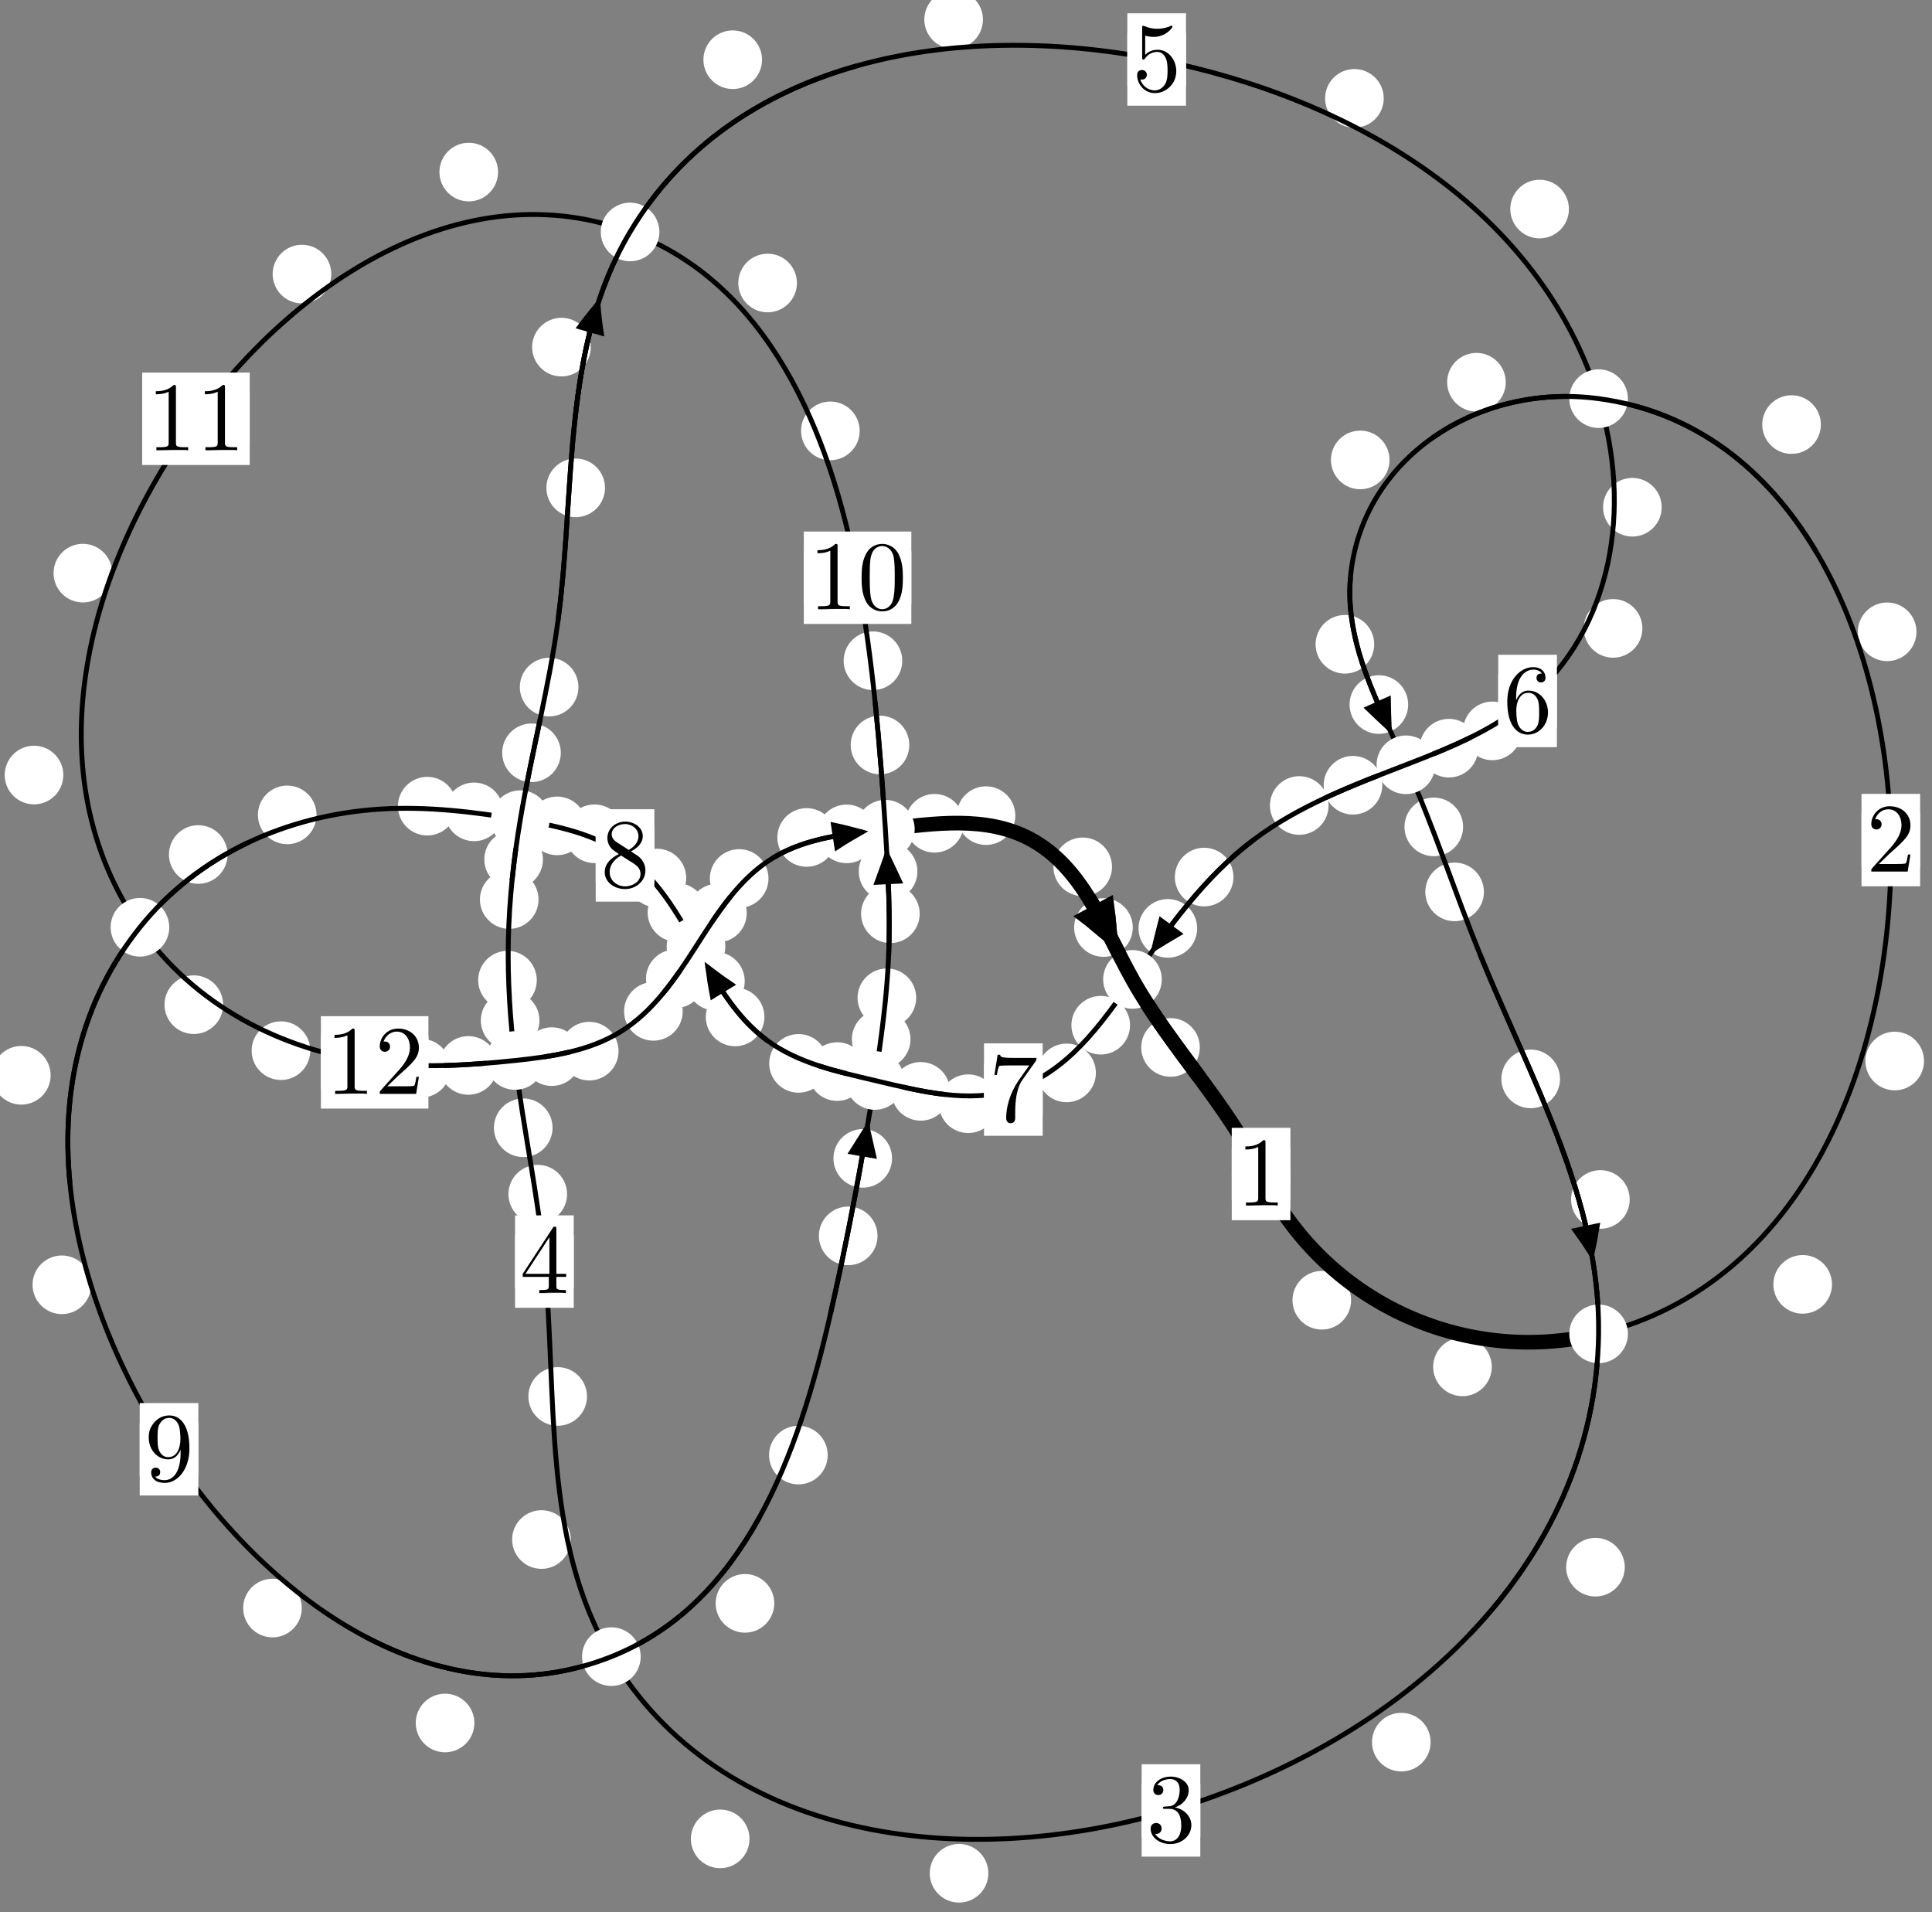 <?xml version="1.0"?>
<!-- Created by MetaPost 1.999 on 2021.07.06:0015 -->
<svg version="1.1" xmlns="http://www.w3.org/2000/svg" xmlns:xlink="http://www.w3.org/1999/xlink" width="196.996" height="194.983" viewBox="0 0 196.996 194.983">
<rect x="0" y="0" width="196.996" height="194.983" fill="#808080" stroke="none"/>
<!-- Original BoundingBox: -163.813232 -57.987000 33.182861 136.996002 -->
  <defs>
    <g transform="scale(0.01,0.01)" id="GLYPHcmr10_48">
      <path style="fill-rule: evenodd;" d="M460 -320C460 -400,455 -480,420 -554C374 -650,292 -666,250 -666C190 -666,117 -640,76 -547C44 -478,39 -400,39 -320C39 -245,43 -155,84 -79C127 2,200 22,249 22C303 22,379 1,423 -94C455 -163,460 -241,460 -320M249 -0C210 -0,151 -25,133 -121C122 -181,122 -273,122 -332C122 -396,122 -462,130 -516C149 -635,224 -644,249 -644C282 -644,348 -626,367 -527C377 -471,377 -395,377 -332C377 -257,377 -189,366 -125C351 -30,294 -0,249 -0"></path>
    </g>
    <g transform="scale(0.01,0.01)" id="GLYPHcmr10_49">
      <path style="fill-rule: evenodd;" d="M294 -640C294 -664,294 -666,271 -666C209 -602,121 -602,89 -602L89 -571C109 -571,168 -571,220 -597L220 -79C220 -43,217 -31,127 -31L95 -31L95 -0L257 -0L130 -3L217 -3L257 -3L297 -3L384 -3L419 -0L419 -31L387 -31C297 -31,294 -42,294 -79"></path>
    </g>
    <g transform="scale(0.01,0.01)" id="GLYPHcmr10_50">
      <path style="fill-rule: evenodd;" d="M127 -77L233 -180C389 -318,449 -372,449 -472C449 -586,359 -666,237 -666C124 -666,50 -574,50 -485C50 -429,100 -429,103 -429C120 -429,155 -441,155 -482C155 -508,137 -534,102 -534C94 -534,92 -534,89 -533C112 -598,166 -635,224 -635C315 -635,358 -554,358 -472C358 -392,308 -313,253 -251L61 -37C50 -26,50 -24,50 -0L421 -0L449 -174L424 -174C419 -144,412 -100,402 -85C395 -77,329 -77,307 -77"></path>
    </g>
    <g transform="scale(0.01,0.01)" id="GLYPHcmr10_51">
      <path style="fill-rule: evenodd;" d="M290 -352C372 -379,430 -449,430 -528C430 -610,342 -666,246 -666C145 -666,69 -606,69 -530C69 -497,91 -478,120 -478C151 -478,171 -500,171 -529C171 -579,124 -579,109 -579C140 -628,206 -641,242 -641C283 -641,338 -619,338 -529C338 -517,336 -459,310 -415C280 -367,246 -364,221 -363C213 -362,189 -360,182 -360C174 -359,167 -358,167 -348C167 -337,174 -337,191 -337L235 -337C317 -337,354 -269,354 -171C354 -35,285 -6,241 -6C198 -6,123 -23,88 -82C123 -77,154 -99,154 -137C154 -173,127 -193,98 -193C74 -193,42 -179,42 -135C42 -44,135 22,244 22C366 22,457 -69,457 -171C457 -253,394 -331,290 -352"></path>
    </g>
    <g transform="scale(0.01,0.01)" id="GLYPHcmr10_52">
      <path style="fill-rule: evenodd;" d="M294 -165L294 -78C294 -42,292 -31,218 -31L197 -31L197 -0L332 -0L238 -3L290 -3L332 -3L374 -3L427 -3L468 -0L468 -31L447 -31C373 -31,371 -42,371 -78L371 -165L471 -165L471 -196L371 -196L371 -651C371 -671,371 -677,355 -677C346 -677,343 -677,335 -665L28 -196L28 -165M300 -196L56 -196L300 -569"></path>
    </g>
    <g transform="scale(0.01,0.01)" id="GLYPHcmr10_53">
      <path style="fill-rule: evenodd;" d="M449 -201C449 -320,367 -420,259 -420C211 -420,168 -404,132 -369L132 -564C152 -558,185 -551,217 -551C340 -551,410 -642,410 -655C410 -661,407 -666,400 -666C399 -666,397 -666,392 -663C372 -654,323 -634,256 -634C216 -634,170 -641,123 -662C115 -665,113 -665,111 -665C101 -665,101 -657,101 -641L101 -345C101 -327,101 -319,115 -319C122 -319,124 -322,128 -328C139 -344,176 -398,257 -398C309 -398,334 -352,342 -334C358 -297,360 -258,360 -208C360 -173,360 -113,336 -71C312 -32,275 -6,229 -6C156 -6,99 -59,82 -118C85 -117,88 -116,99 -116C132 -116,149 -141,149 -165C149 -189,132 -214,99 -214C85 -214,50 -207,50 -161C50 -75,119 22,231 22C347 22,449 -74,449 -201"></path>
    </g>
    <g transform="scale(0.01,0.01)" id="GLYPHcmr10_54">
      <path style="fill-rule: evenodd;" d="M132 -328L132 -352C132 -605,256 -641,307 -641C331 -641,373 -635,395 -601C380 -601,340 -601,340 -556C340 -525,364 -510,386 -510C402 -510,432 -519,432 -558C432 -618,388 -666,305 -666C177 -666,42 -537,42 -316C42 -49,158 22,251 22C362 22,457 -72,457 -204C457 -331,368 -427,257 -427C189 -427,152 -376,132 -328M251 -6C188 -6,158 -66,152 -81C134 -128,134 -208,134 -226C134 -304,166 -404,256 -404C272 -404,318 -404,349 -342C367 -305,367 -254,367 -205C367 -157,367 -107,350 -71C320 -11,274 -6,251 -6"></path>
    </g>
    <g transform="scale(0.01,0.01)" id="GLYPHcmr10_55">
      <path style="fill-rule: evenodd;" d="M476 -609C485 -621,485 -623,485 -644L242 -644C120 -644,118 -657,114 -676L89 -676L56 -470L81 -470C84 -486,93 -549,106 -561C113 -567,191 -567,204 -567L411 -567C400 -551,321 -442,299 -409C209 -274,176 -135,176 -33C176 -23,176 22,222 22C268 22,268 -23,268 -33L268 -84C268 -139,271 -194,279 -248C283 -271,297 -357,341 -419"></path>
    </g>
    <g transform="scale(0.01,0.01)" id="GLYPHcmr10_56">
      <path style="fill-rule: evenodd;" d="M163 -457C117 -487,113 -521,113 -538C113 -599,178 -641,249 -641C322 -641,386 -589,386 -517C386 -460,347 -412,287 -377M309 -362C381 -399,430 -451,430 -517C430 -609,341 -666,250 -666C150 -666,69 -592,69 -499C69 -481,71 -436,113 -389C124 -377,161 -352,186 -335C128 -306,42 -250,42 -151C42 -45,144 22,249 22C362 22,457 -61,457 -168C457 -204,446 -249,408 -291C389 -312,373 -322,309 -362M209 -320L332 -242C360 -223,407 -193,407 -132C407 -58,332 -6,250 -6C164 -6,92 -68,92 -151C92 -209,124 -273,209 -320"></path>
    </g>
    <g transform="scale(0.01,0.01)" id="GLYPHcmr10_57">
      <path style="fill-rule: evenodd;" d="M367 -318L367 -286C367 -52,263 -6,205 -6C188 -6,134 -8,107 -42C151 -42,159 -71,159 -88C159 -119,135 -134,113 -134C97 -134,67 -125,67 -86C67 -19,121 22,206 22C335 22,457 -114,457 -329C457 -598,342 -666,253 -666C198 -666,149 -648,106 -603C65 -558,42 -516,42 -441C42 -316,130 -218,242 -218C303 -218,344 -260,367 -318M243 -241C227 -241,181 -241,150 -304C132 -341,132 -391,132 -440C132 -494,132 -541,153 -578C180 -628,218 -641,253 -641C299 -641,332 -607,349 -562C361 -530,365 -467,365 -421C365 -338,331 -241,243 -241"></path>
    </g>
  </defs>
  <path d="M137.766 132.573C137.766 131.78,137.451 131.02,136.89 130.46C136.33 129.899,135.57 129.584,134.777 129.584C133.984 129.584,133.224 129.899,132.664 130.46C132.103 131.02,131.788 131.78,131.788 132.573C131.788 133.366,132.103 134.126,132.664 134.686C133.224 135.247,133.984 135.562,134.777 135.562C135.57 135.562,136.33 135.247,136.89 134.686C137.451 134.126,137.766 133.366,137.766 132.573Z" style="fill: rgb(100%,100%,100%);stroke: none;"></path>
  <path d="M131.574 119.703C131.574 118.91,131.259 118.15,130.699 117.59C130.139 117.029,129.378 116.714,128.586 116.714C127.793 116.714,127.033 117.029,126.472 117.59C125.912 118.15,125.597 118.91,125.597 119.703C125.597 120.496,125.912 121.256,126.472 121.816C127.033 122.377,127.793 122.692,128.586 122.692C129.378 122.692,130.139 122.377,130.699 121.816C131.259 121.256,131.574 120.496,131.574 119.703Z" style="fill: rgb(100%,100%,100%);stroke: none;"></path>
  <path d="M186.799 130.954C186.799 130.161,186.484 129.401,185.924 128.841C185.363 128.28,184.603 127.965,183.81 127.965C183.018 127.965,182.257 128.28,181.697 128.841C181.137 129.401,180.822 130.161,180.822 130.954C180.822 131.747,181.137 132.507,181.697 133.067C182.257 133.628,183.018 133.943,183.81 133.943C184.603 133.943,185.363 133.628,185.924 133.067C186.484 132.507,186.799 131.747,186.799 130.954Z" style="fill: rgb(100%,100%,100%);stroke: none;"></path>
  <path d="M152.109 139.365C152.109 138.573,151.794 137.813,151.234 137.252C150.673 136.692,149.913 136.377,149.12 136.377C148.328 136.377,147.568 136.692,147.007 137.252C146.447 137.813,146.132 138.573,146.132 139.365C146.132 140.158,146.447 140.918,147.007 141.479C147.568 142.039,148.328 142.354,149.12 142.354C149.913 142.354,150.673 142.039,151.234 141.479C151.794 140.918,152.109 140.158,152.109 139.365Z" style="fill: rgb(100%,100%,100%);stroke: none;"></path>
  <path d="M195.412 64.419C195.412 63.627,195.097 62.866,194.537 62.306C193.977 61.745,193.216 61.43,192.424 61.43C191.631 61.43,190.871 61.745,190.31 62.306C189.75 62.866,189.435 63.627,189.435 64.419C189.435 65.212,189.75 65.972,190.31 66.533C190.871 67.093,191.631 67.408,192.424 67.408C193.216 67.408,193.977 67.093,194.537 66.533C195.097 65.972,195.412 65.212,195.412 64.419Z" style="fill: rgb(100%,100%,100%);stroke: none;"></path>
  <path d="M196.183 108.181C196.183 107.388,195.868 106.628,195.307 106.068C194.747 105.507,193.987 105.192,193.194 105.192C192.401 105.192,191.641 105.507,191.081 106.068C190.52 106.628,190.205 107.388,190.205 108.181C190.205 108.974,190.52 109.734,191.081 110.294C191.641 110.855,192.401 111.17,193.194 111.17C193.987 111.17,194.747 110.855,195.307 110.294C195.868 109.734,196.183 108.974,196.183 108.181Z" style="fill: rgb(100%,100%,100%);stroke: none;"></path>
  <path d="M153.534 38.971C153.534 38.179,153.219 37.419,152.659 36.858C152.098 36.298,151.338 35.983,150.546 35.983C149.753 35.983,148.993 36.298,148.432 36.858C147.872 37.419,147.557 38.179,147.557 38.971C147.557 39.764,147.872 40.524,148.432 41.085C148.993 41.645,149.753 41.96,150.546 41.96C151.338 41.96,152.098 41.645,152.659 41.085C153.219 40.524,153.534 39.764,153.534 38.971Z" style="fill: rgb(100%,100%,100%);stroke: none;"></path>
  <path d="M185.665 43.289C185.665 42.496,185.35 41.736,184.789 41.175C184.229 40.615,183.469 40.3,182.676 40.3C181.883 40.3,181.123 40.615,180.563 41.175C180.002 41.736,179.687 42.496,179.687 43.289C179.687 44.081,180.002 44.842,180.563 45.402C181.123 45.962,181.883 46.277,182.676 46.277C183.469 46.277,184.229 45.962,184.789 45.402C185.35 44.842,185.665 44.081,185.665 43.289Z" style="fill: rgb(100%,100%,100%);stroke: none;"></path>
  <path d="M140.12 65.692C140.12 64.899,139.805 64.139,139.245 63.579C138.684 63.018,137.924 62.703,137.132 62.703C136.339 62.703,135.579 63.018,135.018 63.579C134.458 64.139,134.143 64.899,134.143 65.692C134.143 66.485,134.458 67.245,135.018 67.805C135.579 68.366,136.339 68.681,137.132 68.681C137.924 68.681,138.684 68.366,139.245 67.805C139.805 67.245,140.12 66.485,140.12 65.692Z" style="fill: rgb(100%,100%,100%);stroke: none;"></path>
  <path d="M141.684 46.894C141.684 46.101,141.369 45.341,140.809 44.781C140.248 44.22,139.488 43.905,138.695 43.905C137.903 43.905,137.143 44.22,136.582 44.781C136.022 45.341,135.707 46.101,135.707 46.894C135.707 47.687,136.022 48.447,136.582 49.007C137.143 49.568,137.903 49.883,138.695 49.883C139.488 49.883,140.248 49.568,140.809 49.007C141.369 48.447,141.684 47.687,141.684 46.894Z" style="fill: rgb(100%,100%,100%);stroke: none;"></path>
  <path d="M149.185 84.311C149.185 83.518,148.87 82.758,148.31 82.198C147.749 81.637,146.989 81.322,146.196 81.322C145.404 81.322,144.643 81.637,144.083 82.198C143.522 82.758,143.208 83.518,143.208 84.311C143.208 85.104,143.522 85.864,144.083 86.424C144.643 86.985,145.404 87.3,146.196 87.3C146.989 87.3,147.749 86.985,148.31 86.424C148.87 85.864,149.185 85.104,149.185 84.311Z" style="fill: rgb(100%,100%,100%);stroke: none;"></path>
  <path d="M143.584 71.836C143.584 71.043,143.269 70.283,142.709 69.723C142.148 69.162,141.388 68.847,140.595 68.847C139.803 68.847,139.043 69.162,138.482 69.723C137.922 70.283,137.607 71.043,137.607 71.836C137.607 72.629,137.922 73.389,138.482 73.949C139.043 74.51,139.803 74.825,140.595 74.825C141.388 74.825,142.148 74.51,142.709 73.949C143.269 73.389,143.584 72.629,143.584 71.836Z" style="fill: rgb(100%,100%,100%);stroke: none;"></path>
  <path d="M159.066 110.004C159.066 109.211,158.751 108.451,158.19 107.89C157.63 107.33,156.87 107.015,156.077 107.015C155.284 107.015,154.524 107.33,153.964 107.89C153.403 108.451,153.088 109.211,153.088 110.004C153.088 110.796,153.403 111.557,153.964 112.117C154.524 112.677,155.284 112.992,156.077 112.992C156.87 112.992,157.63 112.677,158.19 112.117C158.751 111.557,159.066 110.796,159.066 110.004Z" style="fill: rgb(100%,100%,100%);stroke: none;"></path>
  <path d="M151.308 90.937C151.308 90.144,150.993 89.384,150.433 88.823C149.872 88.263,149.112 87.948,148.319 87.948C147.527 87.948,146.766 88.263,146.206 88.823C145.645 89.384,145.331 90.144,145.331 90.937C145.331 91.729,145.645 92.489,146.206 93.05C146.766 93.61,147.527 93.925,148.319 93.925C149.112 93.925,149.872 93.61,150.433 93.05C150.993 92.489,151.308 91.729,151.308 90.937Z" style="fill: rgb(100%,100%,100%);stroke: none;"></path>
  <path d="M165.67 159.789C165.67 158.997,165.355 158.237,164.795 157.676C164.234 157.116,163.474 156.801,162.682 156.801C161.889 156.801,161.129 157.116,160.568 157.676C160.008 158.237,159.693 158.997,159.693 159.789C159.693 160.582,160.008 161.342,160.568 161.903C161.129 162.463,161.889 162.778,162.682 162.778C163.474 162.778,164.234 162.463,164.795 161.903C165.355 161.342,165.67 160.582,165.67 159.789Z" style="fill: rgb(100%,100%,100%);stroke: none;"></path>
  <path d="M166.172 122.3C166.172 121.507,165.857 120.747,165.297 120.186C164.736 119.626,163.976 119.311,163.183 119.311C162.391 119.311,161.631 119.626,161.07 120.186C160.51 120.747,160.195 121.507,160.195 122.3C160.195 123.092,160.51 123.852,161.07 124.413C161.631 124.973,162.391 125.288,163.183 125.288C163.976 125.288,164.736 124.973,165.297 124.413C165.857 123.852,166.172 123.092,166.172 122.3Z" style="fill: rgb(100%,100%,100%);stroke: none;"></path>
  <path d="M100.777 190.998C100.777 190.206,100.462 189.445,99.901 188.885C99.341 188.324,98.581 188.01,97.788 188.01C96.995 188.01,96.235 188.324,95.675 188.885C95.114 189.445,94.799 190.206,94.799 190.998C94.799 191.791,95.114 192.551,95.675 193.112C96.235 193.672,96.995 193.987,97.788 193.987C98.581 193.987,99.341 193.672,99.901 193.112C100.462 192.551,100.777 191.791,100.777 190.998Z" style="fill: rgb(100%,100%,100%);stroke: none;"></path>
  <path d="M145.873 177.629C145.873 176.836,145.558 176.076,144.997 175.515C144.437 174.955,143.677 174.64,142.884 174.64C142.091 174.64,141.331 174.955,140.771 175.515C140.21 176.076,139.895 176.836,139.895 177.629C139.895 178.421,140.21 179.182,140.771 179.742C141.331 180.302,142.091 180.617,142.884 180.617C143.677 180.617,144.437 180.302,144.997 179.742C145.558 179.182,145.873 178.421,145.873 177.629Z" style="fill: rgb(100%,100%,100%);stroke: none;"></path>
  <path d="M58.198 156.972C58.198 156.179,57.883 155.419,57.322 154.859C56.762 154.298,56.002 153.983,55.209 153.983C54.416 153.983,53.656 154.298,53.096 154.859C52.535 155.419,52.22 156.179,52.22 156.972C52.22 157.765,52.535 158.525,53.096 159.085C53.656 159.646,54.416 159.961,55.209 159.961C56.002 159.961,56.762 159.646,57.322 159.085C57.883 158.525,58.198 157.765,58.198 156.972Z" style="fill: rgb(100%,100%,100%);stroke: none;"></path>
  <path d="M76.423 187.491C76.423 186.698,76.108 185.938,75.548 185.377C74.987 184.817,74.227 184.502,73.435 184.502C72.642 184.502,71.882 184.817,71.321 185.377C70.761 185.938,70.446 186.698,70.446 187.491C70.446 188.283,70.761 189.044,71.321 189.604C71.882 190.165,72.642 190.48,73.435 190.48C74.227 190.48,74.987 190.165,75.548 189.604C76.108 189.044,76.423 188.283,76.423 187.491Z" style="fill: rgb(100%,100%,100%);stroke: none;"></path>
  <path d="M57.821 121.755C57.821 120.962,57.506 120.202,56.945 119.642C56.385 119.081,55.625 118.766,54.832 118.766C54.039 118.766,53.279 119.081,52.719 119.642C52.158 120.202,51.843 120.962,51.843 121.755C51.843 122.548,52.158 123.308,52.719 123.868C53.279 124.429,54.039 124.744,54.832 124.744C55.625 124.744,56.385 124.429,56.945 123.868C57.506 123.308,57.821 122.548,57.821 121.755Z" style="fill: rgb(100%,100%,100%);stroke: none;"></path>
  <path d="M59.854 142.382C59.854 141.59,59.539 140.829,58.979 140.269C58.418 139.708,57.658 139.393,56.865 139.393C56.073 139.393,55.312 139.708,54.752 140.269C54.191 140.829,53.877 141.59,53.877 142.382C53.877 143.175,54.191 143.935,54.752 144.496C55.312 145.056,56.073 145.371,56.865 145.371C57.658 145.371,58.418 145.056,58.979 144.496C59.539 143.935,59.854 143.175,59.854 142.382Z" style="fill: rgb(100%,100%,100%);stroke: none;"></path>
  <path d="M55.005 104.047C55.005 103.254,54.69 102.494,54.129 101.934C53.569 101.373,52.809 101.058,52.016 101.058C51.223 101.058,50.463 101.373,49.903 101.934C49.342 102.494,49.027 103.254,49.027 104.047C49.027 104.84,49.342 105.6,49.903 106.16C50.463 106.721,51.223 107.036,52.016 107.036C52.809 107.036,53.569 106.721,54.129 106.16C54.69 105.6,55.005 104.84,55.005 104.047Z" style="fill: rgb(100%,100%,100%);stroke: none;"></path>
  <path d="M56.341 114.987C56.341 114.194,56.026 113.434,55.466 112.874C54.905 112.313,54.145 111.998,53.352 111.998C52.56 111.998,51.799 112.313,51.239 112.874C50.678 113.434,50.364 114.194,50.364 114.987C50.364 115.78,50.678 116.54,51.239 117.1C51.799 117.661,52.56 117.976,53.352 117.976C54.145 117.976,54.905 117.661,55.466 117.1C56.026 116.54,56.341 115.78,56.341 114.987Z" style="fill: rgb(100%,100%,100%);stroke: none;"></path>
  <path d="M54.913 91.716C54.913 90.923,54.598 90.163,54.037 89.603C53.477 89.042,52.717 88.727,51.924 88.727C51.131 88.727,50.371 89.042,49.811 89.603C49.25 90.163,48.935 90.923,48.935 91.716C48.935 92.509,49.25 93.269,49.811 93.829C50.371 94.39,51.131 94.705,51.924 94.705C52.717 94.705,53.477 94.39,54.037 93.829C54.598 93.269,54.913 92.509,54.913 91.716Z" style="fill: rgb(100%,100%,100%);stroke: none;"></path>
  <path d="M54.734 99.937C54.734 99.144,54.419 98.384,53.859 97.824C53.299 97.263,52.538 96.948,51.746 96.948C50.953 96.948,50.193 97.263,49.632 97.824C49.072 98.384,48.757 99.144,48.757 99.937C48.757 100.73,49.072 101.49,49.632 102.05C50.193 102.611,50.953 102.926,51.746 102.926C52.538 102.926,53.299 102.611,53.859 102.05C54.419 101.49,54.734 100.73,54.734 99.937Z" style="fill: rgb(100%,100%,100%);stroke: none;"></path>
  <path d="M57.183 76.756C57.183 75.963,56.868 75.203,56.308 74.642C55.747 74.082,54.987 73.767,54.194 73.767C53.402 73.767,52.642 74.082,52.081 74.642C51.521 75.203,51.206 75.963,51.206 76.756C51.206 77.548,51.521 78.308,52.081 78.869C52.642 79.429,53.402 79.744,54.194 79.744C54.987 79.744,55.747 79.429,56.308 78.869C56.868 78.308,57.183 77.548,57.183 76.756Z" style="fill: rgb(100%,100%,100%);stroke: none;"></path>
  <path d="M55.36 87.626C55.36 86.833,55.045 86.073,54.485 85.512C53.924 84.952,53.164 84.637,52.371 84.637C51.579 84.637,50.819 84.952,50.258 85.512C49.698 86.073,49.383 86.833,49.383 87.626C49.383 88.418,49.698 89.178,50.258 89.739C50.819 90.299,51.579 90.614,52.371 90.614C53.164 90.614,53.924 90.299,54.485 89.739C55.045 89.178,55.36 88.418,55.36 87.626Z" style="fill: rgb(100%,100%,100%);stroke: none;"></path>
  <path d="M61.69 49.742C61.69 48.949,61.375 48.189,60.814 47.628C60.254 47.068,59.494 46.753,58.701 46.753C57.908 46.753,57.148 47.068,56.588 47.628C56.027 48.189,55.712 48.949,55.712 49.742C55.712 50.534,56.027 51.294,56.588 51.855C57.148 52.415,57.908 52.73,58.701 52.73C59.494 52.73,60.254 52.415,60.814 51.855C61.375 51.294,61.69 50.534,61.69 49.742Z" style="fill: rgb(100%,100%,100%);stroke: none;"></path>
  <path d="M58.981 70.057C58.981 69.265,58.666 68.504,58.106 67.944C57.545 67.383,56.785 67.068,55.993 67.068C55.2 67.068,54.44 67.383,53.879 67.944C53.319 68.504,53.004 69.265,53.004 70.057C53.004 70.85,53.319 71.61,53.879 72.171C54.44 72.731,55.2 73.046,55.993 73.046C56.785 73.046,57.545 72.731,58.106 72.171C58.666 71.61,58.981 70.85,58.981 70.057Z" style="fill: rgb(100%,100%,100%);stroke: none;"></path>
  <path d="M77.701 6.089C77.701 5.296,77.386 4.536,76.826 3.976C76.265 3.415,75.505 3.1,74.712 3.1C73.92 3.1,73.159 3.415,72.599 3.976C72.039 4.536,71.724 5.296,71.724 6.089C71.724 6.882,72.039 7.642,72.599 8.202C73.159 8.763,73.92 9.078,74.712 9.078C75.505 9.078,76.265 8.763,76.826 8.202C77.386 7.642,77.701 6.882,77.701 6.089Z" style="fill: rgb(100%,100%,100%);stroke: none;"></path>
  <path d="M60.236 35.392C60.236 34.599,59.921 33.839,59.36 33.279C58.8 32.718,58.04 32.403,57.247 32.403C56.454 32.403,55.694 32.718,55.134 33.279C54.573 33.839,54.258 34.599,54.258 35.392C54.258 36.185,54.573 36.945,55.134 37.505C55.694 38.066,56.454 38.381,57.247 38.381C58.04 38.381,58.8 38.066,59.36 37.505C59.921 36.945,60.236 36.185,60.236 35.392Z" style="fill: rgb(100%,100%,100%);stroke: none;"></path>
  <path d="M141.091 10.029C141.091 9.237,140.776 8.477,140.216 7.916C139.655 7.356,138.895 7.041,138.103 7.041C137.31 7.041,136.55 7.356,135.989 7.916C135.429 8.477,135.114 9.237,135.114 10.029C135.114 10.822,135.429 11.582,135.989 12.143C136.55 12.703,137.31 13.018,138.103 13.018C138.895 13.018,139.655 12.703,140.216 12.143C140.776 11.582,141.091 10.822,141.091 10.029Z" style="fill: rgb(100%,100%,100%);stroke: none;"></path>
  <path d="M100.225 1.993C100.225 1.2,99.91 0.44,99.35 -0.121C98.789 -0.681,98.029 -0.996,97.236 -0.996C96.444 -0.996,95.684 -0.681,95.123 -0.121C94.563 0.44,94.248 1.2,94.248 1.993C94.248 2.785,94.563 3.546,95.123 4.106C95.684 4.667,96.444 4.981,97.236 4.981C98.029 4.981,98.789 4.667,99.35 4.106C99.91 3.546,100.225 2.785,100.225 1.993Z" style="fill: rgb(100%,100%,100%);stroke: none;"></path>
  <path d="M169.435 51.719C169.435 50.926,169.12 50.166,168.559 49.605C167.999 49.045,167.239 48.73,166.446 48.73C165.653 48.73,164.893 49.045,164.333 49.605C163.772 50.166,163.457 50.926,163.457 51.719C163.457 52.511,163.772 53.271,164.333 53.832C164.893 54.392,165.653 54.707,166.446 54.707C167.239 54.707,167.999 54.392,168.559 53.832C169.12 53.271,169.435 52.511,169.435 51.719Z" style="fill: rgb(100%,100%,100%);stroke: none;"></path>
  <path d="M159.974 21.315C159.974 20.522,159.659 19.762,159.098 19.202C158.538 18.641,157.778 18.326,156.985 18.326C156.192 18.326,155.432 18.641,154.872 19.202C154.311 19.762,153.996 20.522,153.996 21.315C153.996 22.108,154.311 22.868,154.872 23.428C155.432 23.989,156.192 24.304,156.985 24.304C157.778 24.304,158.538 23.989,159.098 23.428C159.659 22.868,159.974 22.108,159.974 21.315Z" style="fill: rgb(100%,100%,100%);stroke: none;"></path>
  <path d="M155.158 74.519C155.158 73.727,154.843 72.967,154.282 72.406C153.722 71.846,152.962 71.531,152.169 71.531C151.376 71.531,150.616 71.846,150.056 72.406C149.495 72.967,149.18 73.727,149.18 74.519C149.18 75.312,149.495 76.072,150.056 76.633C150.616 77.193,151.376 77.508,152.169 77.508C152.962 77.508,153.722 77.193,154.282 76.633C154.843 76.072,155.158 75.312,155.158 74.519Z" style="fill: rgb(100%,100%,100%);stroke: none;"></path>
  <path d="M167.466 64.07C167.466 63.277,167.151 62.517,166.59 61.957C166.03 61.396,165.27 61.081,164.477 61.081C163.684 61.081,162.924 61.396,162.364 61.957C161.803 62.517,161.488 63.277,161.488 64.07C161.488 64.863,161.803 65.623,162.364 66.183C162.924 66.744,163.684 67.059,164.477 67.059C165.27 67.059,166.03 66.744,166.59 66.183C167.151 65.623,167.466 64.863,167.466 64.07Z" style="fill: rgb(100%,100%,100%);stroke: none;"></path>
  <path d="M140.942 80.064C140.942 79.271,140.627 78.511,140.066 77.951C139.506 77.39,138.746 77.075,137.953 77.075C137.16 77.075,136.4 77.39,135.84 77.951C135.279 78.511,134.964 79.271,134.964 80.064C134.964 80.857,135.279 81.617,135.84 82.177C136.4 82.738,137.16 83.053,137.953 83.053C138.746 83.053,139.506 82.738,140.066 82.177C140.627 81.617,140.942 80.857,140.942 80.064Z" style="fill: rgb(100%,100%,100%);stroke: none;"></path>
  <path d="M150.728 76.283C150.728 75.491,150.413 74.731,149.853 74.17C149.292 73.61,148.532 73.295,147.739 73.295C146.947 73.295,146.187 73.61,145.626 74.17C145.066 74.731,144.751 75.491,144.751 76.283C144.751 77.076,145.066 77.836,145.626 78.397C146.187 78.957,146.947 79.272,147.739 79.272C148.532 79.272,149.292 78.957,149.853 78.397C150.413 77.836,150.728 77.076,150.728 76.283Z" style="fill: rgb(100%,100%,100%);stroke: none;"></path>
  <path d="M125.769 89.425C125.769 88.632,125.454 87.872,124.894 87.312C124.333 86.751,123.573 86.436,122.781 86.436C121.988 86.436,121.228 86.751,120.667 87.312C120.107 87.872,119.792 88.632,119.792 89.425C119.792 90.218,120.107 90.978,120.667 91.538C121.228 92.099,121.988 92.414,122.781 92.414C123.573 92.414,124.333 92.099,124.894 91.538C125.454 90.978,125.769 90.218,125.769 89.425Z" style="fill: rgb(100%,100%,100%);stroke: none;"></path>
  <path d="M135.466 82.129C135.466 81.336,135.151 80.576,134.591 80.015C134.03 79.455,133.27 79.14,132.478 79.14C131.685 79.14,130.925 79.455,130.364 80.015C129.804 80.576,129.489 81.336,129.489 82.129C129.489 82.921,129.804 83.682,130.364 84.242C130.925 84.803,131.685 85.117,132.478 85.117C133.27 85.117,134.03 84.803,134.591 84.242C135.151 83.682,135.466 82.921,135.466 82.129Z" style="fill: rgb(100%,100%,100%);stroke: none;"></path>
  <path d="M115.223 104.531C115.223 103.738,114.908 102.978,114.348 102.417C113.787 101.857,113.027 101.542,112.235 101.542C111.442 101.542,110.682 101.857,110.121 102.417C109.561 102.978,109.246 103.738,109.246 104.531C109.246 105.323,109.561 106.084,110.121 106.644C110.682 107.205,111.442 107.519,112.235 107.519C113.027 107.519,113.787 107.205,114.348 106.644C114.908 106.084,115.223 105.323,115.223 104.531Z" style="fill: rgb(100%,100%,100%);stroke: none;"></path>
  <path d="M122.068 94.658C122.068 93.866,121.753 93.106,121.193 92.545C120.632 91.985,119.872 91.67,119.079 91.67C118.287 91.67,117.526 91.985,116.966 92.545C116.405 93.106,116.09 93.866,116.09 94.658C116.09 95.451,116.405 96.211,116.966 96.772C117.526 97.332,118.287 97.647,119.079 97.647C119.872 97.647,120.632 97.332,121.193 96.772C121.753 96.211,122.068 95.451,122.068 94.658Z" style="fill: rgb(100%,100%,100%);stroke: none;"></path>
  <path d="M101.712 112.535C101.712 111.742,101.397 110.982,100.836 110.421C100.276 109.861,99.516 109.546,98.723 109.546C97.93 109.546,97.17 109.861,96.61 110.421C96.049 110.982,95.734 111.742,95.734 112.535C95.734 113.327,96.049 114.087,96.61 114.648C97.17 115.208,97.93 115.523,98.723 115.523C99.516 115.523,100.276 115.208,100.836 114.648C101.397 114.087,101.712 113.327,101.712 112.535Z" style="fill: rgb(100%,100%,100%);stroke: none;"></path>
  <path d="M111.743 109.393C111.743 108.6,111.428 107.84,110.867 107.28C110.307 106.719,109.547 106.404,108.754 106.404C107.961 106.404,107.201 106.719,106.641 107.28C106.08 107.84,105.765 108.6,105.765 109.393C105.765 110.186,106.08 110.946,106.641 111.506C107.201 112.067,107.961 112.382,108.754 112.382C109.547 112.382,110.307 112.067,110.867 111.506C111.428 110.946,111.743 110.186,111.743 109.393Z" style="fill: rgb(100%,100%,100%);stroke: none;"></path>
  <path d="M88.354 109.259C88.354 108.466,88.039 107.706,87.479 107.145C86.918 106.585,86.158 106.27,85.365 106.27C84.573 106.27,83.812 106.585,83.252 107.145C82.692 107.706,82.377 108.466,82.377 109.259C82.377 110.051,82.692 110.811,83.252 111.372C83.812 111.932,84.573 112.247,85.365 112.247C86.158 112.247,86.918 111.932,87.479 111.372C88.039 110.811,88.354 110.051,88.354 109.259Z" style="fill: rgb(100%,100%,100%);stroke: none;"></path>
  <path d="M96.869 111.274C96.869 110.482,96.554 109.722,95.993 109.161C95.433 108.601,94.673 108.286,93.88 108.286C93.087 108.286,92.327 108.601,91.767 109.161C91.206 109.722,90.891 110.482,90.891 111.274C90.891 112.067,91.206 112.827,91.767 113.388C92.327 113.948,93.087 114.263,93.88 114.263C94.673 114.263,95.433 113.948,95.993 113.388C96.554 112.827,96.869 112.067,96.869 111.274Z" style="fill: rgb(100%,100%,100%);stroke: none;"></path>
  <path d="M77.943 103.686C77.943 102.894,77.628 102.133,77.068 101.573C76.507 101.012,75.747 100.698,74.955 100.698C74.162 100.698,73.402 101.012,72.841 101.573C72.281 102.133,71.966 102.894,71.966 103.686C71.966 104.479,72.281 105.239,72.841 105.8C73.402 106.36,74.162 106.675,74.955 106.675C75.747 106.675,76.507 106.36,77.068 105.8C77.628 105.239,77.943 104.479,77.943 103.686Z" style="fill: rgb(100%,100%,100%);stroke: none;"></path>
  <path d="M84.409 108.422C84.409 107.63,84.094 106.869,83.534 106.309C82.973 105.748,82.213 105.434,81.42 105.434C80.628 105.434,79.868 105.748,79.307 106.309C78.747 106.869,78.432 107.63,78.432 108.422C78.432 109.215,78.747 109.975,79.307 110.536C79.868 111.096,80.628 111.411,81.42 111.411C82.213 111.411,82.973 111.096,83.534 110.536C84.094 109.975,84.409 109.215,84.409 108.422Z" style="fill: rgb(100%,100%,100%);stroke: none;"></path>
  <path d="M72.016 93.038C72.016 92.245,71.701 91.485,71.141 90.924C70.58 90.364,69.82 90.049,69.027 90.049C68.235 90.049,67.475 90.364,66.914 90.924C66.354 91.485,66.039 92.245,66.039 93.038C66.039 93.83,66.354 94.59,66.914 95.151C67.475 95.711,68.235 96.026,69.027 96.026C69.82 96.026,70.58 95.711,71.141 95.151C71.701 94.59,72.016 93.83,72.016 93.038Z" style="fill: rgb(100%,100%,100%);stroke: none;"></path>
  <path d="M75.936 100.046C75.936 99.253,75.621 98.493,75.061 97.932C74.5 97.372,73.74 97.057,72.948 97.057C72.155 97.057,71.395 97.372,70.834 97.932C70.274 98.493,69.959 99.253,69.959 100.046C69.959 100.838,70.274 101.598,70.834 102.159C71.395 102.719,72.155 103.034,72.948 103.034C73.74 103.034,74.5 102.719,75.061 102.159C75.621 101.598,75.936 100.838,75.936 100.046Z" style="fill: rgb(100%,100%,100%);stroke: none;"></path>
  <path d="M63.607 85.011C63.607 84.218,63.292 83.458,62.732 82.898C62.171 82.337,61.411 82.022,60.618 82.022C59.826 82.022,59.066 82.337,58.505 82.898C57.945 83.458,57.63 84.218,57.63 85.011C57.63 85.804,57.945 86.564,58.505 87.124C59.066 87.685,59.826 88,60.618 88C61.411 88,62.171 87.685,62.732 87.124C63.292 86.564,63.607 85.804,63.607 85.011Z" style="fill: rgb(100%,100%,100%);stroke: none;"></path>
  <path d="M69.968 89.523C69.968 88.731,69.653 87.971,69.092 87.41C68.532 86.85,67.772 86.535,66.979 86.535C66.186 86.535,65.426 86.85,64.866 87.41C64.305 87.971,63.99 88.731,63.99 89.523C63.99 90.316,64.305 91.076,64.866 91.637C65.426 92.197,66.186 92.512,66.979 92.512C67.772 92.512,68.532 92.197,69.092 91.637C69.653 91.076,69.968 90.316,69.968 89.523Z" style="fill: rgb(100%,100%,100%);stroke: none;"></path>
  <path d="M51.323 82.777C51.323 81.985,51.008 81.225,50.448 80.664C49.887 80.104,49.127 79.789,48.335 79.789C47.542 79.789,46.782 80.104,46.221 80.664C45.661 81.225,45.346 81.985,45.346 82.777C45.346 83.57,45.661 84.33,46.221 84.891C46.782 85.451,47.542 85.766,48.335 85.766C49.127 85.766,49.887 85.451,50.448 84.891C51.008 84.33,51.323 83.57,51.323 82.777Z" style="fill: rgb(100%,100%,100%);stroke: none;"></path>
  <path d="M59.797 84.207C59.797 83.414,59.482 82.654,58.922 82.093C58.361 81.533,57.601 81.218,56.808 81.218C56.016 81.218,55.256 81.533,54.695 82.093C54.135 82.654,53.82 83.414,53.82 84.207C53.82 84.999,54.135 85.76,54.695 86.32C55.256 86.88,56.016 87.195,56.808 87.195C57.601 87.195,58.361 86.88,58.922 86.32C59.482 85.76,59.797 84.999,59.797 84.207Z" style="fill: rgb(100%,100%,100%);stroke: none;"></path>
  <path d="M32.274 83.086C32.274 82.293,31.959 81.533,31.399 80.972C30.838 80.412,30.078 80.097,29.285 80.097C28.493 80.097,27.732 80.412,27.172 80.972C26.611 81.533,26.297 82.293,26.297 83.086C26.297 83.878,26.611 84.638,27.172 85.199C27.732 85.759,28.493 86.074,29.285 86.074C30.078 86.074,30.838 85.759,31.399 85.199C31.959 84.638,32.274 83.878,32.274 83.086Z" style="fill: rgb(100%,100%,100%);stroke: none;"></path>
  <path d="M46.553 82.197C46.553 81.404,46.238 80.644,45.677 80.083C45.117 79.523,44.357 79.208,43.564 79.208C42.771 79.208,42.011 79.523,41.451 80.083C40.89 80.644,40.575 81.404,40.575 82.197C40.575 82.989,40.89 83.749,41.451 84.31C42.011 84.87,42.771 85.185,43.564 85.185C44.357 85.185,45.117 84.87,45.677 84.31C46.238 83.749,46.553 82.989,46.553 82.197Z" style="fill: rgb(100%,100%,100%);stroke: none;"></path>
  <path d="M5.164 109.637C5.164 108.845,4.849 108.084,4.289 107.524C3.728 106.963,2.968 106.648,2.176 106.648C1.383 106.648,0.623 106.963,0.062 107.524C-0.498 108.084,-0.813 108.845,-0.813 109.637C-0.813 110.43,-0.498 111.19,0.062 111.751C0.623 112.311,1.383 112.626,2.176 112.626C2.968 112.626,3.728 112.311,4.289 111.751C4.849 111.19,5.164 110.43,5.164 109.637Z" style="fill: rgb(100%,100%,100%);stroke: none;"></path>
  <path d="M23.204 87.126C23.204 86.333,22.889 85.573,22.329 85.013C21.769 84.452,21.008 84.137,20.216 84.137C19.423 84.137,18.663 84.452,18.102 85.013C17.542 85.573,17.227 86.333,17.227 87.126C17.227 87.919,17.542 88.679,18.102 89.239C18.663 89.8,19.423 90.115,20.216 90.115C21.008 90.115,21.769 89.8,22.329 89.239C22.889 88.679,23.204 87.919,23.204 87.126Z" style="fill: rgb(100%,100%,100%);stroke: none;"></path>
  <path d="M30.773 163.957C30.773 163.164,30.458 162.404,29.897 161.843C29.337 161.283,28.576 160.968,27.784 160.968C26.991 160.968,26.231 161.283,25.67 161.843C25.11 162.404,24.795 163.164,24.795 163.957C24.795 164.749,25.11 165.51,25.67 166.07C26.231 166.631,26.991 166.946,27.784 166.946C28.576 166.946,29.337 166.631,29.897 166.07C30.458 165.51,30.773 164.749,30.773 163.957Z" style="fill: rgb(100%,100%,100%);stroke: none;"></path>
  <path d="M9.296 130.998C9.296 130.205,8.981 129.445,8.421 128.884C7.86 128.324,7.1 128.009,6.307 128.009C5.515 128.009,4.754 128.324,4.194 128.884C3.634 129.445,3.319 130.205,3.319 130.998C3.319 131.79,3.634 132.551,4.194 133.111C4.754 133.672,5.515 133.987,6.307 133.987C7.1 133.987,7.86 133.672,8.421 133.111C8.981 132.551,9.296 131.79,9.296 130.998Z" style="fill: rgb(100%,100%,100%);stroke: none;"></path>
  <path d="M78.949 163.477C78.949 162.684,78.634 161.924,78.074 161.363C77.513 160.803,76.753 160.488,75.96 160.488C75.168 160.488,74.407 160.803,73.847 161.363C73.286 161.924,72.972 162.684,72.972 163.477C72.972 164.269,73.286 165.03,73.847 165.59C74.407 166.151,75.168 166.466,75.96 166.466C76.753 166.466,77.513 166.151,78.074 165.59C78.634 165.03,78.949 164.269,78.949 163.477Z" style="fill: rgb(100%,100%,100%);stroke: none;"></path>
  <path d="M48.37 175.676C48.37 174.883,48.055 174.123,47.494 173.562C46.934 173.002,46.174 172.687,45.381 172.687C44.588 172.687,43.828 173.002,43.268 173.562C42.707 174.123,42.392 174.883,42.392 175.676C42.392 176.468,42.707 177.229,43.268 177.789C43.828 178.35,44.588 178.664,45.381 178.664C46.174 178.664,46.934 178.35,47.494 177.789C48.055 177.229,48.37 176.468,48.37 175.676Z" style="fill: rgb(100%,100%,100%);stroke: none;"></path>
  <path d="M89.475 126.01C89.475 125.217,89.16 124.457,88.599 123.896C88.039 123.336,87.279 123.021,86.486 123.021C85.693 123.021,84.933 123.336,84.373 123.896C83.812 124.457,83.497 125.217,83.497 126.01C83.497 126.802,83.812 127.562,84.373 128.123C84.933 128.683,85.693 128.998,86.486 128.998C87.279 128.998,88.039 128.683,88.599 128.123C89.16 127.562,89.475 126.802,89.475 126.01Z" style="fill: rgb(100%,100%,100%);stroke: none;"></path>
  <path d="M84.396 148.36C84.396 147.567,84.081 146.807,83.521 146.246C82.96 145.686,82.2 145.371,81.407 145.371C80.615 145.371,79.854 145.686,79.294 146.246C78.733 146.807,78.418 147.567,78.418 148.36C78.418 149.152,78.733 149.912,79.294 150.473C79.854 151.033,80.615 151.348,81.407 151.348C82.2 151.348,82.96 151.033,83.521 150.473C84.081 149.912,84.396 149.152,84.396 148.36Z" style="fill: rgb(100%,100%,100%);stroke: none;"></path>
  <path d="M92.839 105.958C92.839 105.165,92.524 104.405,91.963 103.845C91.403 103.284,90.643 102.969,89.85 102.969C89.057 102.969,88.297 103.284,87.737 103.845C87.176 104.405,86.861 105.165,86.861 105.958C86.861 106.751,87.176 107.511,87.737 108.071C88.297 108.632,89.057 108.947,89.85 108.947C90.643 108.947,91.403 108.632,91.963 108.071C92.524 107.511,92.839 106.751,92.839 105.958Z" style="fill: rgb(100%,100%,100%);stroke: none;"></path>
  <path d="M90.958 118.108C90.958 117.316,90.643 116.556,90.083 115.995C89.523 115.435,88.762 115.12,87.97 115.12C87.177 115.12,86.417 115.435,85.856 115.995C85.296 116.556,84.981 117.316,84.981 118.108C84.981 118.901,85.296 119.661,85.856 120.222C86.417 120.782,87.177 121.097,87.97 121.097C88.762 121.097,89.523 120.782,90.083 120.222C90.643 119.661,90.958 118.901,90.958 118.108Z" style="fill: rgb(100%,100%,100%);stroke: none;"></path>
  <path d="M93.776 93.167C93.776 92.374,93.461 91.614,92.901 91.054C92.341 90.493,91.58 90.178,90.788 90.178C89.995 90.178,89.235 90.493,88.674 91.054C88.114 91.614,87.799 92.374,87.799 93.167C87.799 93.96,88.114 94.72,88.674 95.28C89.235 95.841,89.995 96.156,90.788 96.156C91.58 96.156,92.341 95.841,92.901 95.28C93.461 94.72,93.776 93.96,93.776 93.167Z" style="fill: rgb(100%,100%,100%);stroke: none;"></path>
  <path d="M93.419 101.734C93.419 100.942,93.104 100.182,92.543 99.621C91.983 99.061,91.223 98.746,90.43 98.746C89.637 98.746,88.877 99.061,88.317 99.621C87.756 100.182,87.441 100.942,87.441 101.734C87.441 102.527,87.756 103.287,88.317 103.848C88.877 104.408,89.637 104.723,90.43 104.723C91.223 104.723,91.983 104.408,92.543 103.848C93.104 103.287,93.419 102.527,93.419 101.734Z" style="fill: rgb(100%,100%,100%);stroke: none;"></path>
  <path d="M92.716 75.958C92.716 75.165,92.401 74.405,91.841 73.844C91.28 73.284,90.52 72.969,89.727 72.969C88.935 72.969,88.175 73.284,87.614 73.844C87.054 74.405,86.739 75.165,86.739 75.958C86.739 76.75,87.054 77.51,87.614 78.071C88.175 78.631,88.935 78.946,89.727 78.946C90.52 78.946,91.28 78.631,91.841 78.071C92.401 77.51,92.716 76.75,92.716 75.958Z" style="fill: rgb(100%,100%,100%);stroke: none;"></path>
  <path d="M93.542 88.852C93.542 88.06,93.227 87.299,92.667 86.739C92.106 86.179,91.346 85.864,90.553 85.864C89.76 85.864,89 86.179,88.44 86.739C87.879 87.299,87.564 88.06,87.564 88.852C87.564 89.645,87.879 90.405,88.44 90.966C89 91.526,89.76 91.841,90.553 91.841C91.346 91.841,92.106 91.526,92.667 90.966C93.227 90.405,93.542 89.645,93.542 88.852Z" style="fill: rgb(100%,100%,100%);stroke: none;"></path>
  <path d="M87.656 43.931C87.656 43.139,87.341 42.378,86.78 41.818C86.22 41.257,85.46 40.942,84.667 40.942C83.874 40.942,83.114 41.257,82.554 41.818C81.993 42.378,81.678 43.139,81.678 43.931C81.678 44.724,81.993 45.484,82.554 46.045C83.114 46.605,83.874 46.92,84.667 46.92C85.46 46.92,86.22 46.605,86.78 46.045C87.341 45.484,87.656 44.724,87.656 43.931Z" style="fill: rgb(100%,100%,100%);stroke: none;"></path>
  <path d="M92 67.37C92 66.577,91.685 65.817,91.125 65.256C90.564 64.696,89.804 64.381,89.012 64.381C88.219 64.381,87.459 64.696,86.898 65.256C86.338 65.817,86.023 66.577,86.023 67.37C86.023 68.162,86.338 68.922,86.898 69.483C87.459 70.043,88.219 70.358,89.012 70.358C89.804 70.358,90.564 70.043,91.125 69.483C91.685 68.922,92 68.162,92 67.37Z" style="fill: rgb(100%,100%,100%);stroke: none;"></path>
  <path d="M50.785 17.545C50.785 16.752,50.47 15.992,49.909 15.432C49.349 14.871,48.589 14.556,47.796 14.556C47.003 14.556,46.243 14.871,45.683 15.432C45.122 15.992,44.807 16.752,44.807 17.545C44.807 18.338,45.122 19.098,45.683 19.658C46.243 20.219,47.003 20.534,47.796 20.534C48.589 20.534,49.349 20.219,49.909 19.658C50.47 19.098,50.785 18.338,50.785 17.545Z" style="fill: rgb(100%,100%,100%);stroke: none;"></path>
  <path d="M81.259 28.856C81.259 28.063,80.944 27.303,80.383 26.742C79.823 26.182,79.063 25.867,78.27 25.867C77.477 25.867,76.717 26.182,76.157 26.742C75.596 27.303,75.281 28.063,75.281 28.856C75.281 29.648,75.596 30.409,76.157 30.969C76.717 31.53,77.477 31.844,78.27 31.844C79.063 31.844,79.823 31.53,80.383 30.969C80.944 30.409,81.259 29.648,81.259 28.856Z" style="fill: rgb(100%,100%,100%);stroke: none;"></path>
  <path d="M11.439 58.437C11.439 57.644,11.124 56.884,10.563 56.324C10.003 55.763,9.243 55.448,8.45 55.448C7.657 55.448,6.897 55.763,6.337 56.324C5.776 56.884,5.461 57.644,5.461 58.437C5.461 59.23,5.776 59.99,6.337 60.55C6.897 61.111,7.657 61.426,8.45 61.426C9.243 61.426,10.003 61.111,10.563 60.55C11.124 59.99,11.439 59.23,11.439 58.437Z" style="fill: rgb(100%,100%,100%);stroke: none;"></path>
  <path d="M33.777 27.944C33.777 27.152,33.462 26.391,32.902 25.831C32.341 25.27,31.581 24.955,30.788 24.955C29.996 24.955,29.235 25.27,28.675 25.831C28.115 26.391,27.8 27.152,27.8 27.944C27.8 28.737,28.115 29.497,28.675 30.058C29.235 30.618,29.996 30.933,30.788 30.933C31.581 30.933,32.341 30.618,32.902 30.058C33.462 29.497,33.777 28.737,33.777 27.944Z" style="fill: rgb(100%,100%,100%);stroke: none;"></path>
  <path d="M22.751 102.437C22.751 101.644,22.436 100.884,21.876 100.324C21.315 99.763,20.555 99.448,19.762 99.448C18.97 99.448,18.21 99.763,17.649 100.324C17.089 100.884,16.774 101.644,16.774 102.437C16.774 103.23,17.089 103.99,17.649 104.55C18.21 105.111,18.97 105.426,19.762 105.426C20.555 105.426,21.315 105.111,21.876 104.55C22.436 103.99,22.751 103.23,22.751 102.437Z" style="fill: rgb(100%,100%,100%);stroke: none;"></path>
  <path d="M6.457 79.023C6.457 78.23,6.142 77.47,5.582 76.91C5.021 76.349,4.261 76.034,3.468 76.034C2.676 76.034,1.915 76.349,1.355 76.91C0.794 77.47,0.479 78.23,0.479 79.023C0.479 79.816,0.794 80.576,1.355 81.136C1.915 81.697,2.676 82.012,3.468 82.012C4.261 82.012,5.021 81.697,5.582 81.136C6.142 80.576,6.457 79.816,6.457 79.023Z" style="fill: rgb(100%,100%,100%);stroke: none;"></path>
  <path d="M45.943 108.916C45.943 108.123,45.628 107.363,45.067 106.803C44.507 106.242,43.747 105.927,42.954 105.927C42.161 105.927,41.401 106.242,40.841 106.803C40.28 107.363,39.965 108.123,39.965 108.916C39.965 109.709,40.28 110.469,40.841 111.029C41.401 111.59,42.161 111.905,42.954 111.905C43.747 111.905,44.507 111.59,45.067 111.029C45.628 110.469,45.943 109.709,45.943 108.916Z" style="fill: rgb(100%,100%,100%);stroke: none;"></path>
  <path d="M31.636 107.125C31.636 106.333,31.322 105.572,30.761 105.012C30.201 104.451,29.44 104.137,28.648 104.137C27.855 104.137,27.095 104.451,26.534 105.012C25.974 105.572,25.659 106.333,25.659 107.125C25.659 107.918,25.974 108.678,26.534 109.239C27.095 109.799,27.855 110.114,28.648 110.114C29.44 110.114,30.201 109.799,30.761 109.239C31.322 108.678,31.636 107.918,31.636 107.125Z" style="fill: rgb(100%,100%,100%);stroke: none;"></path>
  <path d="M59.255 107.734C59.255 106.941,58.941 106.181,58.38 105.621C57.82 105.06,57.059 104.745,56.267 104.745C55.474 104.745,54.714 105.06,54.153 105.621C53.593 106.181,53.278 106.941,53.278 107.734C53.278 108.527,53.593 109.287,54.153 109.847C54.714 110.408,55.474 110.723,56.267 110.723C57.059 110.723,57.82 110.408,58.38 109.847C58.941 109.287,59.255 108.527,59.255 107.734Z" style="fill: rgb(100%,100%,100%);stroke: none;"></path>
  <path d="M50.743 108.632C50.743 107.839,50.428 107.079,49.868 106.518C49.308 105.958,48.547 105.643,47.755 105.643C46.962 105.643,46.202 105.958,45.641 106.518C45.081 107.079,44.766 107.839,44.766 108.632C44.766 109.424,45.081 110.185,45.641 110.745C46.202 111.305,46.962 111.62,47.755 111.62C48.547 111.62,49.308 111.305,49.868 110.745C50.428 110.185,50.743 109.424,50.743 108.632Z" style="fill: rgb(100%,100%,100%);stroke: none;"></path>
  <path d="M69.613 103.118C69.613 102.325,69.298 101.565,68.737 101.004C68.177 100.444,67.416 100.129,66.624 100.129C65.831 100.129,65.071 100.444,64.51 101.004C63.95 101.565,63.635 102.325,63.635 103.118C63.635 103.91,63.95 104.67,64.51 105.231C65.071 105.791,65.831 106.106,66.624 106.106C67.416 106.106,68.177 105.791,68.737 105.231C69.298 104.67,69.613 103.91,69.613 103.118Z" style="fill: rgb(100%,100%,100%);stroke: none;"></path>
  <path d="M63.071 107.174C63.071 106.381,62.756 105.621,62.195 105.061C61.635 104.5,60.874 104.185,60.082 104.185C59.289 104.185,58.529 104.5,57.968 105.061C57.408 105.621,57.093 106.381,57.093 107.174C57.093 107.967,57.408 108.727,57.968 109.287C58.529 109.848,59.289 110.163,60.082 110.163C60.874 110.163,61.635 109.848,62.195 109.287C62.756 108.727,63.071 107.967,63.071 107.174Z" style="fill: rgb(100%,100%,100%);stroke: none;"></path>
  <path d="M76.142 93.096C76.142 92.303,75.827 91.543,75.267 90.982C74.706 90.422,73.946 90.107,73.154 90.107C72.361 90.107,71.601 90.422,71.04 90.982C70.48 91.543,70.165 92.303,70.165 93.096C70.165 93.888,70.48 94.649,71.04 95.209C71.601 95.77,72.361 96.084,73.154 96.084C73.946 96.084,74.706 95.77,75.267 95.209C75.827 94.649,76.142 93.888,76.142 93.096Z" style="fill: rgb(100%,100%,100%);stroke: none;"></path>
  <path d="M71.845 99.796C71.845 99.004,71.53 98.244,70.97 97.683C70.409 97.123,69.649 96.808,68.856 96.808C68.064 96.808,67.304 97.123,66.743 97.683C66.183 98.244,65.868 99.004,65.868 99.796C65.868 100.589,66.183 101.349,66.743 101.91C67.304 102.47,68.064 102.785,68.856 102.785C69.649 102.785,70.409 102.47,70.97 101.91C71.53 101.349,71.845 100.589,71.845 99.796Z" style="fill: rgb(100%,100%,100%);stroke: none;"></path>
  <path d="M85.239 85.387C85.239 84.595,84.924 83.835,84.363 83.274C83.803 82.714,83.043 82.399,82.25 82.399C81.457 82.399,80.697 82.714,80.137 83.274C79.576 83.835,79.261 84.595,79.261 85.387C79.261 86.18,79.576 86.94,80.137 87.501C80.697 88.061,81.457 88.376,82.25 88.376C83.043 88.376,83.803 88.061,84.363 87.501C84.924 86.94,85.239 86.18,85.239 85.387Z" style="fill: rgb(100%,100%,100%);stroke: none;"></path>
  <path d="M78.358 89.57C78.358 88.777,78.043 88.017,77.482 87.457C76.922 86.896,76.162 86.581,75.369 86.581C74.576 86.581,73.816 86.896,73.256 87.457C72.695 88.017,72.38 88.777,72.38 89.57C72.38 90.363,72.695 91.123,73.256 91.683C73.816 92.244,74.576 92.559,75.369 92.559C76.162 92.559,76.922 92.244,77.482 91.683C78.043 91.123,78.358 90.363,78.358 89.57Z" style="fill: rgb(100%,100%,100%);stroke: none;"></path>
  <path d="M98.278 83.942C98.278 83.149,97.963 82.389,97.402 81.828C96.842 81.268,96.082 80.953,95.289 80.953C94.496 80.953,93.736 81.268,93.176 81.828C92.615 82.389,92.3 83.149,92.3 83.942C92.3 84.734,92.615 85.494,93.176 86.055C93.736 86.615,94.496 86.93,95.289 86.93C96.082 86.93,96.842 86.615,97.402 86.055C97.963 85.494,98.278 84.734,98.278 83.942Z" style="fill: rgb(100%,100%,100%);stroke: none;"></path>
  <path d="M89.313 85.022C89.313 84.229,88.998 83.469,88.438 82.909C87.877 82.348,87.117 82.033,86.325 82.033C85.532 82.033,84.772 82.348,84.211 82.909C83.651 83.469,83.336 84.229,83.336 85.022C83.336 85.815,83.651 86.575,84.211 87.135C84.772 87.696,85.532 88.011,86.325 88.011C87.117 88.011,87.877 87.696,88.438 87.135C88.998 86.575,89.313 85.815,89.313 85.022Z" style="fill: rgb(100%,100%,100%);stroke: none;"></path>
  <path d="M113.387 88.383C113.387 87.59,113.072 86.83,112.512 86.269C111.951 85.709,111.191 85.394,110.398 85.394C109.606 85.394,108.846 85.709,108.285 86.269C107.725 86.83,107.41 87.59,107.41 88.383C107.41 89.175,107.725 89.936,108.285 90.496C108.846 91.056,109.606 91.371,110.398 91.371C111.191 91.371,111.951 91.056,112.512 90.496C113.072 89.936,113.387 89.175,113.387 88.383Z" style="fill: rgb(100%,100%,100%);stroke: none;"></path>
  <path d="M103.527 83.163C103.527 82.37,103.212 81.61,102.652 81.049C102.091 80.489,101.331 80.174,100.538 80.174C99.746 80.174,98.986 80.489,98.425 81.049C97.865 81.61,97.55 82.37,97.55 83.163C97.55 83.955,97.865 84.716,98.425 85.276C98.986 85.837,99.746 86.151,100.538 86.151C101.331 86.151,102.091 85.837,102.652 85.276C103.212 84.716,103.527 83.955,103.527 83.163Z" style="fill: rgb(100%,100%,100%);stroke: none;"></path>
  <path d="M122.341 106.797C122.341 106.004,122.026 105.244,121.466 104.684C120.905 104.123,120.145 103.808,119.353 103.808C118.56 103.808,117.8 104.123,117.239 104.684C116.679 105.244,116.364 106.004,116.364 106.797C116.364 107.59,116.679 108.35,117.239 108.91C117.8 109.471,118.56 109.786,119.353 109.786C120.145 109.786,120.905 109.471,121.466 108.91C122.026 108.35,122.341 107.59,122.341 106.797Z" style="fill: rgb(100%,100%,100%);stroke: none;"></path>
  <path d="M115.504 94.57C115.504 93.777,115.189 93.017,114.628 92.457C114.068 91.896,113.308 91.581,112.515 91.581C111.722 91.581,110.962 91.896,110.402 92.457C109.841 93.017,109.526 93.777,109.526 94.57C109.526 95.363,109.841 96.123,110.402 96.683C110.962 97.244,111.722 97.559,112.515 97.559C113.308 97.559,114.068 97.244,114.628 96.683C115.189 96.123,115.504 95.363,115.504 94.57Z" style="fill: rgb(100%,100%,100%);stroke: none;"></path>
  <path d="M128.586 119.703C134.777 132.573,149.12 139.365,163 136C183.81 130.954,193.194 108.181,192.798 85.654C192.424 64.419,182.676 43.289,163 40.645C150.546 38.971,138.695 46.894,137.692 58.956C137.132 65.692,140.595 71.836,143.353 77.978C146.196 84.311,148.319 90.937,150.935 97.366C156.077 110.004,163.183 122.3,163 136C162.682 159.789,142.884 177.629,119.398 184.592C97.788 190.998,73.435 187.491,62.339 168.911C55.209 156.972,56.865 142.382,55.51 128.631C54.832 121.755,53.352 114.987,52.515 108.13C52.016 104.047,51.746 99.937,51.835 95.825C51.924 91.716,52.371 87.626,53.051 83.573C54.194 76.756,55.993 70.057,56.906 63.204C58.701 49.742,57.247 35.392,64.245 23.65C74.712 6.089,97.236 1.993,117.94 6.064C138.103 10.029,156.985 21.315,163 40.645C166.446 51.719,164.477 64.07,155.759 71.471C152.169 74.519,147.739 76.283,143.353 77.978C137.953 80.064,132.478 82.129,127.845 85.614C122.781 89.425,119.079 94.658,115.473 99.86C112.235 104.531,108.754 109.393,103.326 111.093C98.723 112.535,93.88 111.274,89.199 110.166C85.365 109.259,81.42 108.422,78.235 106.089C74.955 103.686,72.948 100.046,70.967 96.505C69.027 93.038,66.979 89.523,63.732 87.22C60.618 85.011,56.808 84.207,53.051 83.573C48.335 82.777,43.564 82.197,38.788 82.494C29.285 83.086,20.216 87.126,14.27 94.545C2.176 109.637,6.307 130.998,17.235 147.769C27.784 163.957,45.381 175.676,62.339 168.911C75.96 163.477,81.407 148.36,84.705 133.847C86.486 126.01,87.97 118.108,89.199 110.166C89.85 105.958,90.43 101.734,90.608 97.479C90.788 93.167,90.553 88.852,90.277 84.546C89.727 75.958,89.012 67.37,87.443 58.906C84.667 43.931,78.27 28.856,64.245 23.65C47.796 17.545,30.788 27.944,19.979 42.699C8.45 58.437,3.468 79.023,14.27 94.545C19.762 102.437,28.648 107.125,38.202 108.321C42.954 108.916,47.755 108.632,52.515 108.13C56.267 107.734,60.082 107.174,63.294 105.182C66.624 103.118,68.856 99.796,70.967 96.505C73.154 93.096,75.369 89.57,78.839 87.461C82.25 85.387,86.325 85.022,90.277 84.546C95.289 83.942,100.538 83.163,105.009 85.53C110.398 88.383,112.515 94.57,115.473 99.86C119.353 106.797,125.137 112.534,128.586 119.703" style="stroke:rgb(0%,0%,0%); stroke-width: 0.498;stroke-linecap: round;stroke-linejoin: round;stroke-miterlimit: 10;fill: none;"></path>
  <path d="M128.586 119.703C134.777 132.573,149.12 139.365,163 136" style="stroke:rgb(0%,0%,0%); stroke-width: 1.494;stroke-linecap: round;stroke-linejoin: round;stroke-miterlimit: 10;fill: none;"></path>
  <path d="M90.277 84.546C95.289 83.942,100.538 83.163,105.009 85.53C110.398 88.383,112.515 94.57,115.473 99.86C119.353 106.797,125.137 112.534,128.586 119.703" style="stroke:rgb(0%,0%,0%); stroke-width: 1.494;stroke-linecap: round;stroke-linejoin: round;stroke-miterlimit: 10;fill: none;"></path>
  <path d="M165.989 136C165.989 135.207,165.674 134.447,165.113 133.887C164.553 133.326,163.793 133.011,163 133.011C162.207 133.011,161.447 133.326,160.887 133.887C160.326 134.447,160.011 135.207,160.011 136C160.011 136.793,160.326 137.553,160.887 138.113C161.447 138.674,162.207 138.989,163 138.989C163.793 138.989,164.553 138.674,165.113 138.113C165.674 137.553,165.989 136.793,165.989 136Z" style="fill: rgb(100%,100%,100%);stroke: none;"></path>
  <path d="M158.965 116.284C161.361 122.651,163.092 129.15,163 136C162.841 147.895,157.812 158.302,149.887 166.606" style="stroke:rgb(0%,0%,0%); stroke-width: 0.498;stroke-linecap: round;stroke-linejoin: round;stroke-miterlimit: 10;fill: none;"></path>
  <path d="M146.342 77.978C146.342 77.185,146.027 76.425,145.466 75.865C144.906 75.304,144.146 74.989,143.353 74.989C142.56 74.989,141.8 75.304,141.24 75.865C140.679 76.425,140.364 77.185,140.364 77.978C140.364 78.771,140.679 79.531,141.24 80.091C141.8 80.652,142.56 80.967,143.353 80.967C144.146 80.967,144.906 80.652,145.466 80.091C146.027 79.531,146.342 78.771,146.342 77.978Z" style="fill: rgb(100%,100%,100%);stroke: none;"></path>
  <path d="M149.855 75.232C147.75 76.266,145.546 77.131,143.353 77.978C140.653 79.021,137.934 80.059,135.311 81.271" style="stroke:rgb(0%,0%,0%); stroke-width: 0.498;stroke-linecap: round;stroke-linejoin: round;stroke-miterlimit: 10;fill: none;"></path>
  <path d="M65.327 168.911C65.327 168.118,65.012 167.358,64.452 166.797C63.892 166.237,63.131 165.922,62.339 165.922C61.546 165.922,60.786 166.237,60.225 166.797C59.665 167.358,59.35 168.118,59.35 168.911C59.35 169.703,59.665 170.464,60.225 171.024C60.786 171.585,61.546 171.9,62.339 171.9C63.131 171.9,63.892 171.585,64.452 171.024C65.012 170.464,65.327 169.703,65.327 168.911Z" style="fill: rgb(100%,100%,100%);stroke: none;"></path>
  <path d="M37.383 166.947C45.221 171.055,53.86 172.293,62.339 168.911C69.149 166.194,73.917 161.056,77.393 154.783" style="stroke:rgb(0%,0%,0%); stroke-width: 0.498;stroke-linecap: round;stroke-linejoin: round;stroke-miterlimit: 10;fill: none;"></path>
  <path d="M56.04 83.573C56.04 82.78,55.725 82.02,55.164 81.46C54.604 80.899,53.844 80.584,53.051 80.584C52.258 80.584,51.498 80.899,50.938 81.46C50.377 82.02,50.062 82.78,50.062 83.573C50.062 84.366,50.377 85.126,50.938 85.686C51.498 86.247,52.258 86.562,53.051 86.562C53.844 86.562,54.604 86.247,55.164 85.686C55.725 85.126,56.04 84.366,56.04 83.573Z" style="fill: rgb(100%,100%,100%);stroke: none;"></path>
  <path d="M52.221 89.678C52.429 87.635,52.711 85.599,53.051 83.573C53.623 80.164,54.358 76.785,55.065 73.402" style="stroke:rgb(0%,0%,0%); stroke-width: 0.498;stroke-linecap: round;stroke-linejoin: round;stroke-miterlimit: 10;fill: none;"></path>
  <path d="M165.989 40.645C165.989 39.852,165.674 39.092,165.113 38.532C164.553 37.971,163.793 37.656,163 37.656C162.207 37.656,161.447 37.971,160.887 38.532C160.326 39.092,160.011 39.852,160.011 40.645C160.011 41.438,160.326 42.198,160.887 42.758C161.447 43.319,162.207 43.634,163 43.634C163.793 43.634,164.553 43.319,165.113 42.758C165.674 42.198,165.989 41.438,165.989 40.645Z" style="fill: rgb(100%,100%,100%);stroke: none;"></path>
  <path d="M185.137 56.178C180.194 47.91,172.838 41.967,163 40.645C156.773 39.808,150.697 41.37,146.052 44.65" style="stroke:rgb(0%,0%,0%); stroke-width: 0.498;stroke-linecap: round;stroke-linejoin: round;stroke-miterlimit: 10;fill: none;"></path>
  <path d="M118.462 99.86C118.462 99.067,118.147 98.307,117.586 97.746C117.026 97.186,116.266 96.871,115.473 96.871C114.68 96.871,113.92 97.186,113.36 97.746C112.799 98.307,112.484 99.067,112.484 99.86C112.484 100.652,112.799 101.413,113.36 101.973C113.92 102.534,114.68 102.849,115.473 102.849C116.266 102.849,117.026 102.534,117.586 101.973C118.147 101.413,118.462 100.652,118.462 99.86Z" style="fill: rgb(100%,100%,100%);stroke: none;"></path>
  <path d="M111.153 91.781C112.725 94.346,113.994 97.215,115.473 99.86C117.413 103.328,119.829 106.497,122.191 109.695" style="stroke:rgb(0%,0%,0%); stroke-width: 1.494;stroke-linecap: round;stroke-linejoin: round;stroke-miterlimit: 10;fill: none;"></path>
  <path d="M73.956 96.505C73.956 95.713,73.641 94.952,73.08 94.392C72.52 93.831,71.76 93.516,70.967 93.516C70.174 93.516,69.414 93.831,68.854 94.392C68.293 94.952,67.978 95.713,67.978 96.505C67.978 97.298,68.293 98.058,68.854 98.619C69.414 99.179,70.174 99.494,70.967 99.494C71.76 99.494,72.52 99.179,73.08 98.619C73.641 98.058,73.956 97.298,73.956 96.505Z" style="fill: rgb(100%,100%,100%);stroke: none;"></path>
  <path d="M67.588 101.304C68.826 99.804,69.912 98.151,70.967 96.505C72.06 94.8,73.161 93.067,74.422 91.495" style="stroke:rgb(0%,0%,0%); stroke-width: 0.498;stroke-linecap: round;stroke-linejoin: round;stroke-miterlimit: 10;fill: none;"></path>
  <path d="M17.259 94.545C17.259 93.752,16.944 92.992,16.383 92.432C15.823 91.871,15.063 91.556,14.27 91.556C13.477 91.556,12.717 91.871,12.157 92.432C11.596 92.992,11.281 93.752,11.281 94.545C11.281 95.338,11.596 96.098,12.157 96.658C12.717 97.219,13.477 97.534,14.27 97.534C15.063 97.534,15.823 97.219,16.383 96.658C16.944 96.098,17.259 95.338,17.259 94.545Z" style="fill: rgb(100%,100%,100%);stroke: none;"></path>
  <path d="M25.195 85.959C20.997 87.971,17.243 90.835,14.27 94.545C8.223 102.091,6.232 111.204,7.119 120.527" style="stroke:rgb(0%,0%,0%); stroke-width: 0.498;stroke-linecap: round;stroke-linejoin: round;stroke-miterlimit: 10;fill: none;"></path>
  <path d="M92.187 110.166C92.187 109.373,91.872 108.613,91.312 108.053C90.752 107.492,89.991 107.177,89.199 107.177C88.406 107.177,87.646 107.492,87.085 108.053C86.525 108.613,86.21 109.373,86.21 110.166C86.21 110.959,86.525 111.719,87.085 112.279C87.646 112.84,88.406 113.155,89.199 113.155C89.991 113.155,90.752 112.84,91.312 112.279C91.872 111.719,92.187 110.959,92.187 110.166Z" style="fill: rgb(100%,100%,100%);stroke: none;"></path>
  <path d="M96.292 111.586C93.92 111.312,91.539 110.72,89.199 110.166C87.282 109.712,85.337 109.276,83.474 108.662" style="stroke:rgb(0%,0%,0%); stroke-width: 0.498;stroke-linecap: round;stroke-linejoin: round;stroke-miterlimit: 10;fill: none;"></path>
  <path d="M67.234 23.65C67.234 22.858,66.919 22.097,66.359 21.537C65.798 20.977,65.038 20.662,64.245 20.662C63.453 20.662,62.693 20.977,62.132 21.537C61.572 22.097,61.257 22.858,61.257 23.65C61.257 24.443,61.572 25.203,62.132 25.764C62.693 26.324,63.453 26.639,64.245 26.639C65.038 26.639,65.798 26.324,66.359 25.764C66.919 25.203,67.234 24.443,67.234 23.65Z" style="fill: rgb(100%,100%,100%);stroke: none;"></path>
  <path d="M58.624 42.782C59.36 36.044,60.746 29.521,64.245 23.65C69.479 14.87,77.727 9.455,87.254 6.745" style="stroke:rgb(0%,0%,0%); stroke-width: 0.498;stroke-linecap: round;stroke-linejoin: round;stroke-miterlimit: 10;fill: none;"></path>
  <path d="M55.503 108.13C55.503 107.337,55.188 106.577,54.628 106.016C54.068 105.456,53.307 105.141,52.515 105.141C51.722 105.141,50.962 105.456,50.401 106.016C49.841 106.577,49.526 107.337,49.526 108.13C49.526 108.922,49.841 109.682,50.401 110.243C50.962 110.803,51.722 111.118,52.515 111.118C53.307 111.118,54.068 110.803,54.628 110.243C55.188 109.682,55.503 108.922,55.503 108.13Z" style="fill: rgb(100%,100%,100%);stroke: none;"></path>
  <path d="M45.355 108.637C47.745 108.577,50.135 108.381,52.515 108.13C54.391 107.932,56.283 107.693,58.107 107.254" style="stroke:rgb(0%,0%,0%); stroke-width: 0.498;stroke-linecap: round;stroke-linejoin: round;stroke-miterlimit: 10;fill: none;"></path>
  <path d="M93.266 84.546C93.266 83.753,92.951 82.993,92.391 82.432C91.83 81.872,91.07 81.557,90.277 81.557C89.485 81.557,88.725 81.872,88.164 82.432C87.604 82.993,87.289 83.753,87.289 84.546C87.289 85.338,87.604 86.099,88.164 86.659C88.725 87.219,89.485 87.534,90.277 87.534C91.07 87.534,91.83 87.219,92.391 86.659C92.951 86.099,93.266 85.338,93.266 84.546Z" style="fill: rgb(100%,100%,100%);stroke: none;"></path>
  <path d="M90.613 91.01C90.543 88.854,90.415 86.699,90.277 84.546C90.002 80.252,89.686 75.958,89.242 71.679" style="stroke:rgb(0%,0%,0%); stroke-width: 0.498;stroke-linecap: round;stroke-linejoin: round;stroke-miterlimit: 10;fill: none;"></path>
  <path d="M105.009 85.53C109.321 87.812,111.537 92.228,113.766 96.612" style="stroke:rgb(0%,0%,0%); stroke-width: 0.498;stroke-linecap: round;stroke-linejoin: round;stroke-miterlimit: 10;fill: none;"></path>
  <path d="M109.9 93.442C111.218 94.428,112.492 95.522,113.766 96.612C113.636 94.941,113.509 93.266,113.274 91.636Z" style="stroke:rgb(0%,0%,0%); stroke-width: 0.498;fill: rgb(0%,0%,0%);"></path>
  <path d="M105.009 85.53C109.321 87.812,111.537 92.228,113.766 96.612" style="stroke:rgb(0%,0%,0%); stroke-width: 0.498;stroke-linecap: round;stroke-linejoin: round;stroke-miterlimit: 10;fill: none;"></path>
  <path d="M111.473 94.678C112.244 95.308,113.005 95.961,113.766 96.612C113.689 95.613,113.612 94.614,113.513 93.623Z" style="stroke:rgb(0%,0%,0%); stroke-width: 0.498;fill: rgb(0%,0%,0%);"></path>
  <path d="M137.692 58.956C137.244 64.345,139.371 69.355,141.652 74.288" style="stroke:rgb(0%,0%,0%); stroke-width: 0.498;stroke-linecap: round;stroke-linejoin: round;stroke-miterlimit: 10;fill: none;"></path>
  <path d="M139.468 72.231C140.183 72.926,140.916 73.609,141.652 74.288C141.611 73.287,141.577 72.287,141.563 71.289Z" style="stroke:rgb(0%,0%,0%); stroke-width: 0.498;fill: rgb(0%,0%,0%);"></path>
  <path d="M150.935 97.366C155.049 107.476,160.419 117.368,162.309 127.934" style="stroke:rgb(0%,0%,0%); stroke-width: 0.498;stroke-linecap: round;stroke-linejoin: round;stroke-miterlimit: 10;fill: none;"></path>
  <path d="M160.618 125.457C161.205 126.267,161.77 127.092,162.309 127.934C162.523 126.958,162.707 125.975,162.865 124.986Z" style="stroke:rgb(0%,0%,0%); stroke-width: 0.498;fill: rgb(0%,0%,0%);"></path>
  <path d="M56.906 63.204C58.342 52.434,57.699 41.096,60.967 30.98" style="stroke:rgb(0%,0%,0%); stroke-width: 0.498;stroke-linecap: round;stroke-linejoin: round;stroke-miterlimit: 10;fill: none;"></path>
  <path d="M61.311 33.961C61.163 32.97,61.047 31.977,60.967 30.98C60.319 31.742,59.699 32.526,59.102 33.33Z" style="stroke:rgb(0%,0%,0%); stroke-width: 0.498;fill: rgb(0%,0%,0%);"></path>
  <path d="M127.845 85.614C123.794 88.663,120.614 92.622,117.658 96.747" style="stroke:rgb(0%,0%,0%); stroke-width: 0.498;stroke-linecap: round;stroke-linejoin: round;stroke-miterlimit: 10;fill: none;"></path>
  <path d="M118.378 93.835C118.123 94.8,117.886 95.772,117.658 96.747C118.508 96.218,119.363 95.699,120.227 95.197Z" style="stroke:rgb(0%,0%,0%); stroke-width: 0.498;fill: rgb(0%,0%,0%);"></path>
  <path d="M78.235 106.089C75.611 104.167,73.801 101.452,72.169 98.631" style="stroke:rgb(0%,0%,0%); stroke-width: 0.498;stroke-linecap: round;stroke-linejoin: round;stroke-miterlimit: 10;fill: none;"></path>
  <path d="M74.601 100.387C73.772 99.834,72.965 99.24,72.169 98.631C72.3 99.625,72.452 100.616,72.647 101.592Z" style="stroke:rgb(0%,0%,0%); stroke-width: 0.498;fill: rgb(0%,0%,0%);"></path>
  <path d="M84.705 133.847C86.13 127.577,87.364 121.266,88.43 114.926" style="stroke:rgb(0%,0%,0%); stroke-width: 0.498;stroke-linecap: round;stroke-linejoin: round;stroke-miterlimit: 10;fill: none;"></path>
  <path d="M89.091 117.853C88.875 116.876,88.655 115.901,88.43 114.926C87.9 115.774,87.366 116.619,86.828 117.462Z" style="stroke:rgb(0%,0%,0%); stroke-width: 0.498;fill: rgb(0%,0%,0%);"></path>
  <path d="M90.608 97.479C90.752 94.029,90.63 90.578,90.435 87.13" style="stroke:rgb(0%,0%,0%); stroke-width: 0.498;stroke-linecap: round;stroke-linejoin: round;stroke-miterlimit: 10;fill: none;"></path>
  <path d="M91.717 89.843C91.298 88.935,90.869 88.031,90.435 87.13C90.105 88.075,89.769 89.017,89.424 89.955Z" style="stroke:rgb(0%,0%,0%); stroke-width: 0.498;fill: rgb(0%,0%,0%);"></path>
  <path d="M78.839 87.461C81.568 85.802,84.721 85.237,87.897 84.833" style="stroke:rgb(0%,0%,0%); stroke-width: 0.498;stroke-linecap: round;stroke-linejoin: round;stroke-miterlimit: 10;fill: none;"></path>
  <path d="M85.332 86.388C86.164 85.842,87.027 85.33,87.897 84.833C86.93 84.569,85.959 84.321,84.984 84.119Z" style="stroke:rgb(0%,0%,0%); stroke-width: 0.498;fill: rgb(0%,0%,0%);"></path>
  <path d="M125.595 122.413L131.576 122.413L131.576 114.993L125.595 114.993Z" style="fill: rgb(100%,100%,100%);stroke: none;"></path>
  <path d="M125.595 124.413L131.576 124.413L131.576 116.993L125.595 116.993Z" style="fill: rgb(100%,100%,100%);stroke: none;"></path>
  <g transform="translate(126.095 122.913)" style="fill: rgb(0%,0%,0%);">
    <use xlink:href="#GLYPHcmr10_49"></use>
  </g>
  <path d="M189.807 88.365L195.788 88.365L195.788 80.944L189.807 80.944Z" style="fill: rgb(100%,100%,100%);stroke: none;"></path>
  <path d="M189.807 90.365L195.788 90.365L195.788 82.944L189.807 82.944Z" style="fill: rgb(100%,100%,100%);stroke: none;"></path>
  <g transform="translate(190.307 88.865)" style="fill: rgb(0%,0%,0%);">
    <use xlink:href="#GLYPHcmr10_50"></use>
  </g>
  <path d="M116.407 187.302L122.389 187.302L122.389 179.881L116.407 179.881Z" style="fill: rgb(100%,100%,100%);stroke: none;"></path>
  <path d="M116.407 189.302L122.389 189.302L122.389 181.881L116.407 181.881Z" style="fill: rgb(100%,100%,100%);stroke: none;"></path>
  <g transform="translate(116.907 187.802)" style="fill: rgb(0%,0%,0%);">
    <use xlink:href="#GLYPHcmr10_51"></use>
  </g>
  <path d="M52.519 131.341L58.5 131.341L58.5 123.92L52.519 123.92Z" style="fill: rgb(100%,100%,100%);stroke: none;"></path>
  <path d="M52.519 133.341L58.5 133.341L58.5 125.92L52.519 125.92Z" style="fill: rgb(100%,100%,100%);stroke: none;"></path>
  <g transform="translate(53.019 131.841)" style="fill: rgb(0%,0%,0%);">
    <use xlink:href="#GLYPHcmr10_52"></use>
  </g>
  <path d="M114.949 8.774L120.93 8.774L120.93 1.354L114.949 1.354Z" style="fill: rgb(100%,100%,100%);stroke: none;"></path>
  <path d="M114.949 10.774L120.93 10.774L120.93 3.354L114.949 3.354Z" style="fill: rgb(100%,100%,100%);stroke: none;"></path>
  <g transform="translate(115.449 9.274)" style="fill: rgb(0%,0%,0%);">
    <use xlink:href="#GLYPHcmr10_53"></use>
  </g>
  <path d="M152.769 74.182L158.75 74.182L158.75 66.761L152.769 66.761Z" style="fill: rgb(100%,100%,100%);stroke: none;"></path>
  <path d="M152.769 76.182L158.75 76.182L158.75 68.761L152.769 68.761Z" style="fill: rgb(100%,100%,100%);stroke: none;"></path>
  <g transform="translate(153.269 74.682)" style="fill: rgb(0%,0%,0%);">
    <use xlink:href="#GLYPHcmr10_54"></use>
  </g>
  <path d="M100.335 113.803L106.316 113.803L106.316 106.383L100.335 106.383Z" style="fill: rgb(100%,100%,100%);stroke: none;"></path>
  <path d="M100.335 115.803L106.316 115.803L106.316 108.383L100.335 108.383Z" style="fill: rgb(100%,100%,100%);stroke: none;"></path>
  <g transform="translate(100.835 114.303)" style="fill: rgb(0%,0%,0%);">
    <use xlink:href="#GLYPHcmr10_55"></use>
  </g>
  <path d="M60.741 89.93L66.722 89.93L66.722 82.51L60.741 82.51Z" style="fill: rgb(100%,100%,100%);stroke: none;"></path>
  <path d="M60.741 91.93L66.722 91.93L66.722 84.51L60.741 84.51Z" style="fill: rgb(100%,100%,100%);stroke: none;"></path>
  <g transform="translate(61.241 90.43)" style="fill: rgb(0%,0%,0%);">
    <use xlink:href="#GLYPHcmr10_56"></use>
  </g>
  <path d="M14.245 150.479L20.226 150.479L20.226 143.058L14.245 143.058Z" style="fill: rgb(100%,100%,100%);stroke: none;"></path>
  <path d="M14.245 152.479L20.226 152.479L20.226 145.058L14.245 145.058Z" style="fill: rgb(100%,100%,100%);stroke: none;"></path>
  <g transform="translate(14.745 150.979)" style="fill: rgb(0%,0%,0%);">
    <use xlink:href="#GLYPHcmr10_57"></use>
  </g>
  <path d="M81.962 61.617L92.924 61.617L92.924 54.196L81.962 54.196Z" style="fill: rgb(100%,100%,100%);stroke: none;"></path>
  <path d="M81.962 63.617L92.924 63.617L92.924 56.196L81.962 56.196Z" style="fill: rgb(100%,100%,100%);stroke: none;"></path>
  <g transform="translate(82.462 62.117)" style="fill: rgb(0%,0%,0%);">
    <use xlink:href="#GLYPHcmr10_49"></use>
    <use xlink:href="#GLYPHcmr10_48" x="5"></use>
  </g>
  <path d="M14.498 45.409L25.461 45.409L25.461 37.989L14.498 37.989Z" style="fill: rgb(100%,100%,100%);stroke: none;"></path>
  <path d="M14.498 47.409L25.461 47.409L25.461 39.989L14.498 39.989Z" style="fill: rgb(100%,100%,100%);stroke: none;"></path>
  <g transform="translate(14.998 45.909)" style="fill: rgb(0%,0%,0%);">
    <use xlink:href="#GLYPHcmr10_49"></use>
    <use xlink:href="#GLYPHcmr10_49" x="5"></use>
  </g>
  <path d="M32.721 111.031L43.683 111.031L43.683 103.611L32.721 103.611Z" style="fill: rgb(100%,100%,100%);stroke: none;"></path>
  <path d="M32.721 113.031L43.683 113.031L43.683 105.611L32.721 105.611Z" style="fill: rgb(100%,100%,100%);stroke: none;"></path>
  <g transform="translate(33.221 111.531)" style="fill: rgb(0%,0%,0%);">
    <use xlink:href="#GLYPHcmr10_49"></use>
    <use xlink:href="#GLYPHcmr10_50" x="5"></use>
  </g>
</svg>
